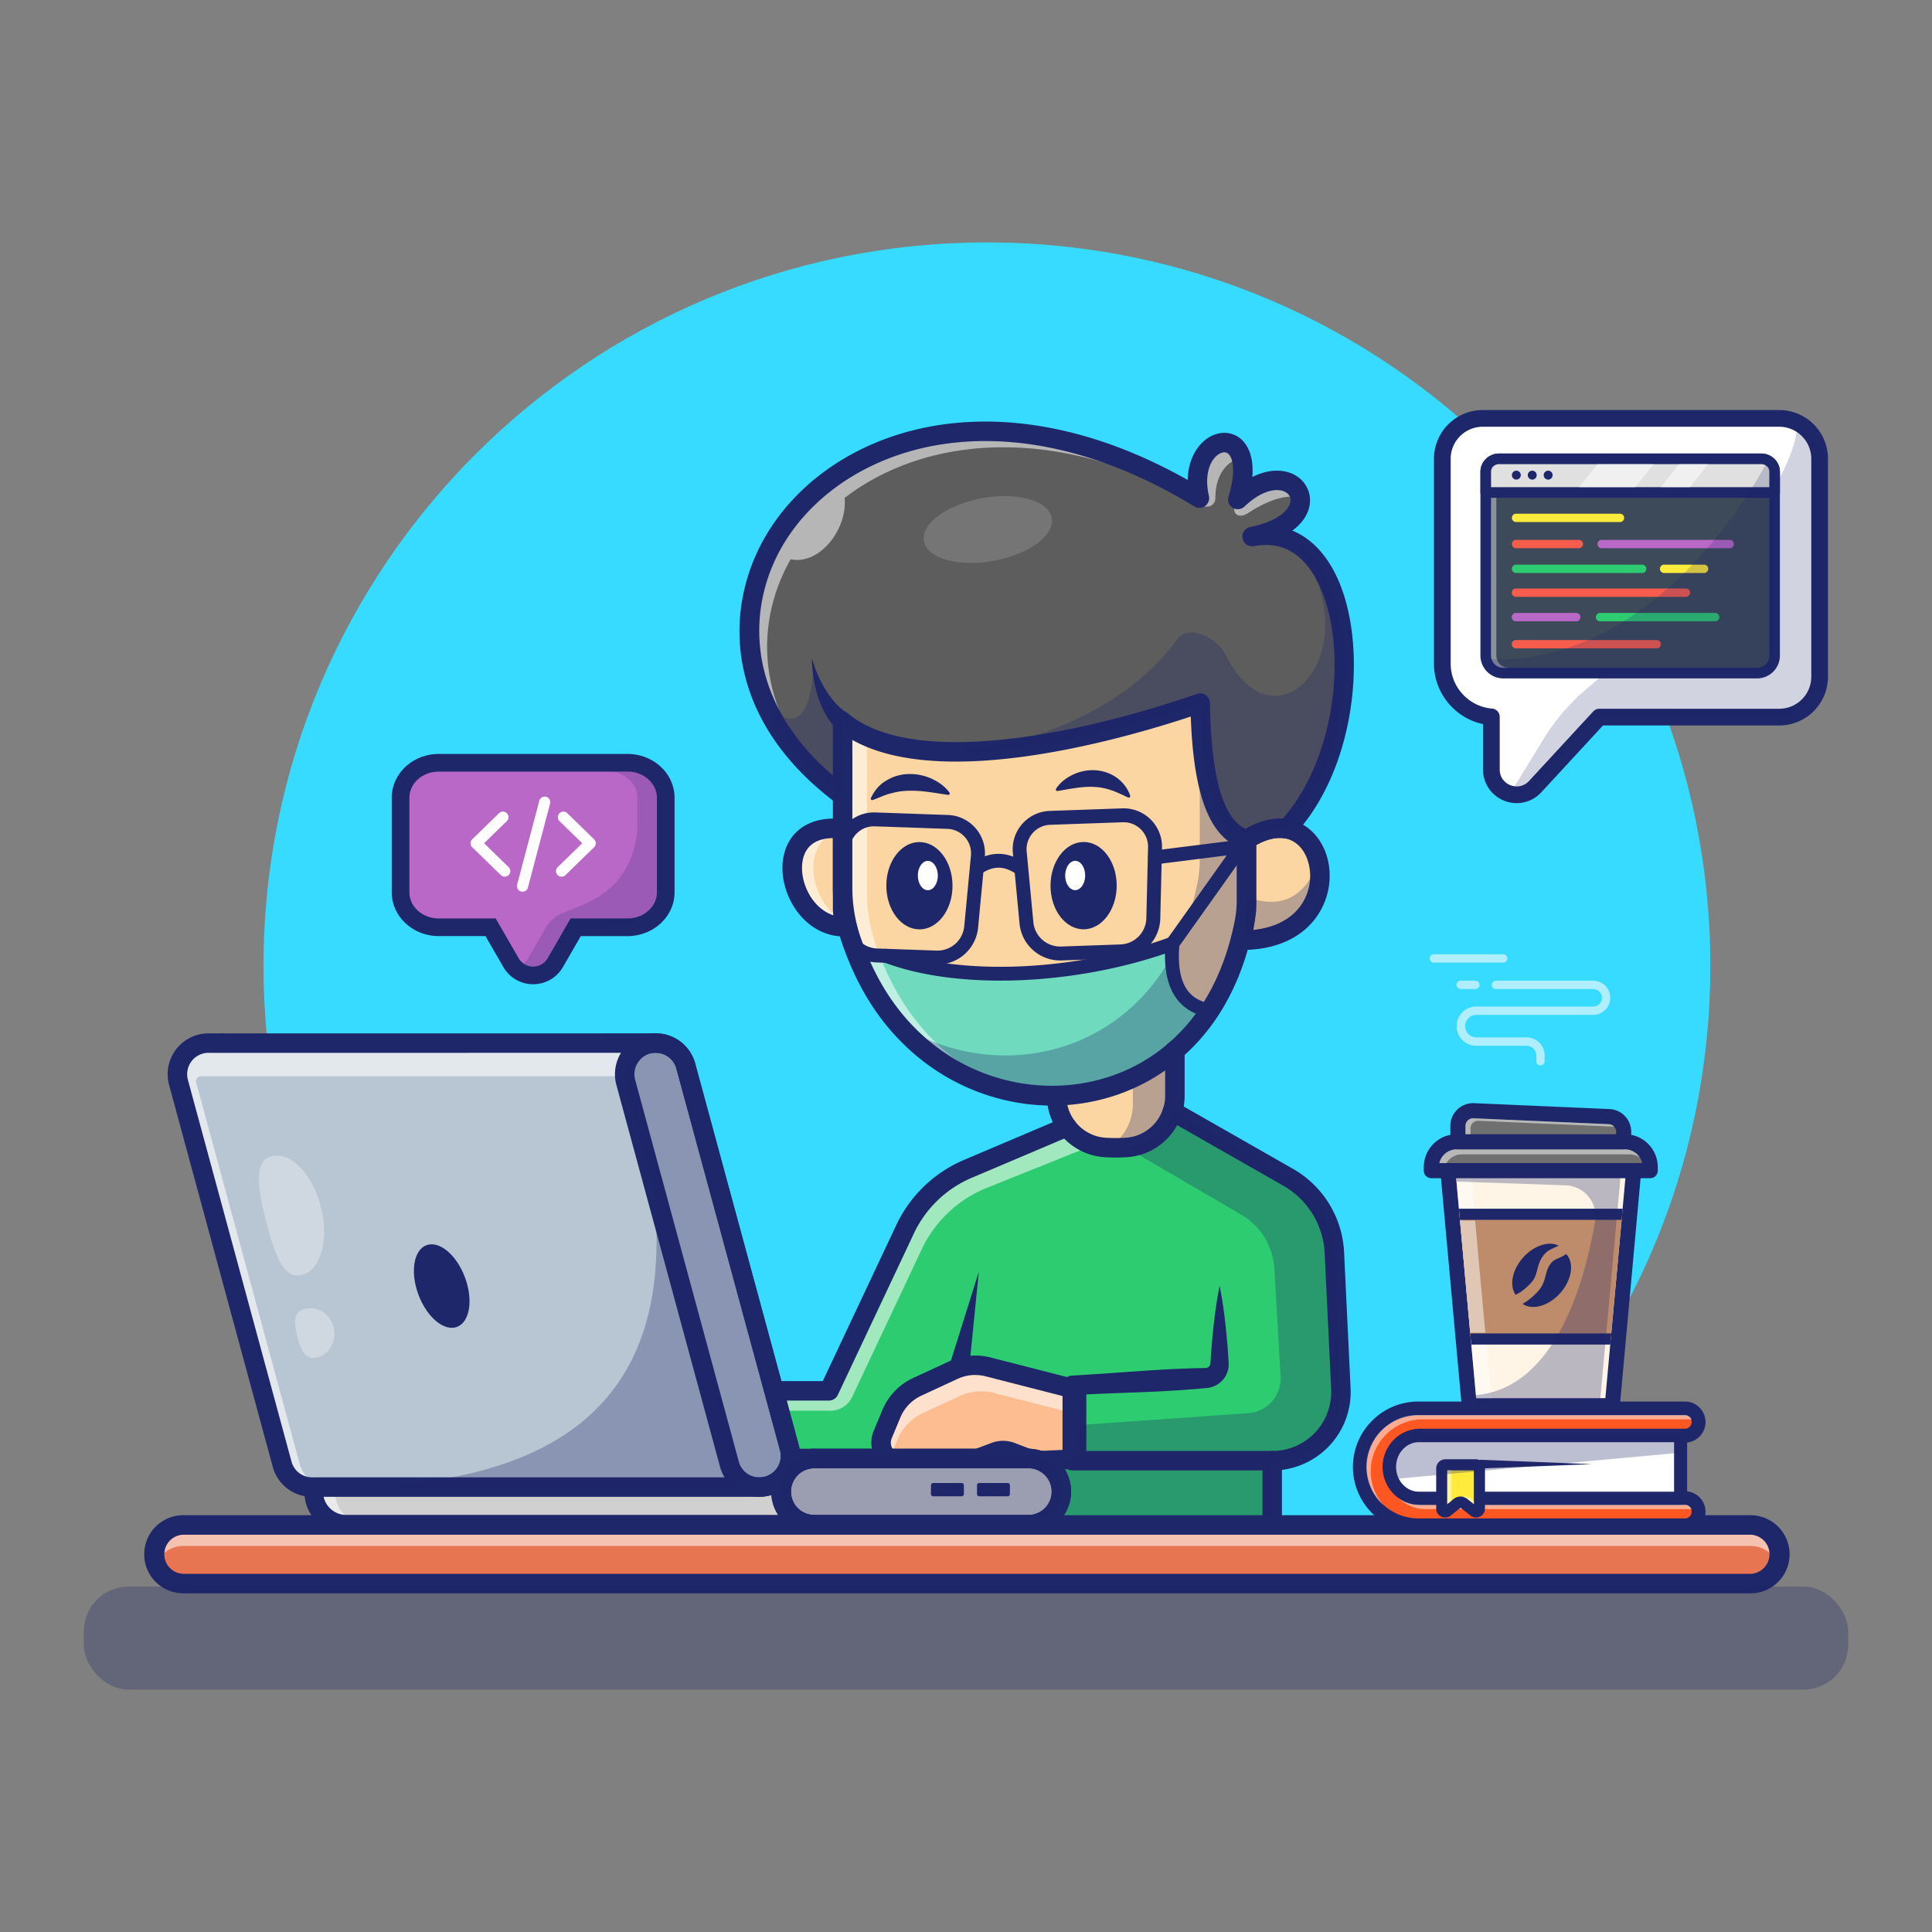 <svg xmlns="http://www.w3.org/2000/svg" data-name="Layer 1" viewBox="0 0 4000 4000"><rect x="0" y="0" width="4000" height="4000" fill="#808080" stroke="none"/><defs><clipPath id="a"><path fill="none" d="M3103.85 960.91c-9.27 0-16.81 6.85-16.81 15.28v32.54h576.13v-32.54c0-8.43-7.54-15.28-16.81-15.28Z"/></clipPath><clipPath id="b"><path fill="none" d="m3323.77 2894.74 43.45-476.95h-354.39l43.45 476.95h267.49z"/></clipPath></defs><path fill="#37dbff" d="M3541.07 1999.65c0 534-279.49 1002.77-700.19 1267.95H1245.82c-420.71-265.18-700.2-733.92-700.2-1267.95 0-827.17 670.56-1497.73 1497.73-1497.73s1497.72 670.56 1497.72 1497.73Z"/><path fill="#2ecc71" d="M2776.21 2875.17c3.85 81.17-60.94 149-142.2 149V3176l-304.39-7.69-155.41-4-623.16-15.8 47.82-268.94h117.46L1872 2549.12a254.07 254.07 0 0 1 132.33-129.33l204.74-86.86a107.21 107.21 0 0 0 44.39 34.61 94.33 94.33 0 0 0 9.53 3.52 111 111 0 0 0 15.05 3.51h.09c3.42.58 6.85.92 10.36 1.17 2.34.16 4.6.25 6.94.25a27.84 27.84 0 0 0 3.76.17c7.28.25 14.63.25 21.91 0 3.51-.09 6.93-.17 10.45-.42s7-.59 10.45-1.17a110.9 110.9 0 0 0 15-3.51 93.44 93.44 0 0 0 9.53-3.52 106.88 106.88 0 0 0 60.95-66.79l239.09 136.43a191 191 0 0 1 96.18 156.82Z"/><path fill="#fff" d="m2263 2371.06-224.13 90a254.08 254.08 0 0 0-132.34 129.33l-142.21 301.83a49.75 49.75 0 0 1-45 28.56h-127.8l7.35-41.3h117.46L1872 2549.12a254.07 254.07 0 0 1 132.33-129.33l204.74-86.86a107.21 107.21 0 0 0 44.39 34.61 94.33 94.33 0 0 0 9.54 3.52Z" opacity=".55"/><path fill="#fbd6a2" d="M2432.45 2175.26v93.55a103.8 103.8 0 0 1-4.93 31.94 106.88 106.88 0 0 1-60.95 66.79 93.44 93.44 0 0 1-9.53 3.52 110.9 110.9 0 0 1-15 3.51c-3.43.58-6.94.92-10.45 1.17s-6.94.33-10.45.42c-7.28.25-14.63.25-21.91 0-1.25 0-2.51-.09-3.76-.17-2.34 0-4.6-.09-6.94-.25-3.51-.25-6.94-.59-10.36-1.17-.09-.09-.09 0-.09 0a111 111 0 0 1-15.05-3.51q-4.75-1.51-9.53-3.52a107.21 107.21 0 0 1-44.39-34.61 106.08 106.08 0 0 1-21.4-64q78.87 10.65 157.75-31.27c2.43-1.25 4.77-2.59 7.19-4 2.26-1.26 4.43-2.51 6.69-3.85 3.18-1.84 6.27-3.68 9.36-5.68l7.28-4.77a472.89 472.89 0 0 0 56.47-44.1Z"/><path fill="#1e276a" d="M2432.45 2175.26v93.55a103.8 103.8 0 0 1-4.93 31.94 106.88 106.88 0 0 1-60.95 66.79 93.44 93.44 0 0 1-9.53 3.52 110.9 110.9 0 0 1-15 3.51c-3.43.58-6.94.92-10.45 1.17s-6.94.33-10.45.42c-7.28.25-14.63.25-21.91 0-1.25 0-2.51-.09-3.76-.17a106.55 106.55 0 0 0 50-90.37v-48c2.43-1.25 4.77-2.59 7.19-4 2.26-1.17 4.43-2.51 6.69-3.85 3.18-1.84 6.27-3.68 9.36-5.68q3.65-2.27 7.28-4.77a472.89 472.89 0 0 0 56.46-44.06Z" opacity=".3"/><path fill="#fbd6a2" d="M1748.88 1918.61c-119.09 2.45-166.86-221.12-4.33-202.56v167.51c1.03 11.97 2.45 23.65 4.33 35.05Z"/><path fill="#fff" d="M1748.88 1918.61c-119.09 2.45-166.86-221.12-4.33-202.56v1.5c-91.39 20-70.29 151.22 2.82 190.13.38 3.68.94 7.32 1.51 10.93Z" opacity=".55"/><path fill="#1e276a" d="M1747 1938.8c-43.89 0-84.09-25.83-107.9-69.47-24.8-45.49-25.56-97.57-1.91-132.69 12.41-18.43 43.16-48.23 109.65-40.63a20.16 20.16 0 0 1 17.88 20v166.63c1 11.46 2.38 22.43 4.06 32.64a20.15 20.15 0 0 1-19.48 23.45c-.78.06-1.54.07-2.3.07Zm-22.61-203.65c-20 .31-41.41 5.7-53.74 24-14.87 22.07-13.28 59.42 3.86 90.84 12.36 22.66 30.5 38.43 50.89 45q-.51-4.82-.93-9.73a16.88 16.88 0 0 1-.08-1.74Z"/><path fill="#fbd6a2" d="M2569.69 1946.69a537.24 537.24 0 0 0 11-63.13v-145.28c31.94-20.63 60.11-26.47 83.2-22.23 101.67 18.46 106.67 230.64-94.2 230.64Z"/><path fill="#1e276a" d="M2569.69 1949.57H2566l.85-3.55a535.63 535.63 0 0 0 11-62.79v-146.52l1.32-.85c30.21-19.52 59.7-27.34 85.28-22.65 45.28 8.23 75.67 56.2 70.68 111.58-5.2 57.56-51.63 124.78-165.44 124.78Zm13.9-209.71v143.7a542.26 542.26 0 0 1-10.26 60.22c107.27-1.4 151.13-65 156.05-119.5 4.71-52.4-23.65-97.71-66-105.4-23.74-4.36-51.3 2.89-79.79 20.98Z"/><path fill="#1e276a" d="M2569.69 1966.85a20.17 20.17 0 0 1-19.61-24.86 517.46 517.46 0 0 0 10.47-59.6v-144.11a20.18 20.18 0 0 1 9.22-16.94c34-21.95 67.77-30.65 97.78-25.13 54.11 9.83 90.57 65.78 84.78 130.13-5.84 64.82-57.18 140.51-182.64 140.51Zm31.19-217.2v133.91a19.93 19.93 0 0 1-.14 2.32c-1.55 13.42-3.52 26.59-5.9 39.37 79.89-8.37 113.21-56.88 117.32-102.53 3.32-36.92-13.72-79.9-51.86-86.83-17.3-3.18-37.69 1.57-59.42 13.76Z"/><path fill="#fbd6a2" d="M2580.68 1659.41v204.73a237.83 237.83 0 0 1-4.69 47.41c-14.21 70.72-38.12 130.66-71 180.65a393 393 0 0 1-74.41 84.61c-151.73 129.33-375.86 119.46-526.34-11.45-62.2-54.18-109.6-125.57-141.62-218.37-1-2.84-1.92-5.68-2.76-8.61l-.08-.08a339.41 339.41 0 0 1-15.3-101.08v-462.3l810.83 11.28Z"/><path fill="#70dabf" d="M2505 2092.2a393 393 0 0 1-74.41 84.61c-151.73 129.33-375.86 119.46-526.34-11.45-62.2-54.18-109.6-125.57-141.62-218.37-1-2.84-1.92-5.68-2.76-8.61 126.82 97.14 423.52 104.5 667.63 15.3q-10.89 123.02 77.5 138.52Z"/><path fill="#fff" d="M1954.68 2174.13a420 420 0 0 0 179 92.21 420.71 420.71 0 0 1-229.4-101c-62.2-54.18-109.6-125.57-141.62-218.37a337.81 337.81 0 0 1-18.14-109.77v-462.3l810.83 11.28.76 8.19-761.18-10.61v462.31a338.14 338.14 0 0 0 18.14 109.76c32.01 92.82 79.33 164.17 141.61 218.3Z" opacity=".55"/><path fill="#1e276a" d="M2580.68 1659.41v204.73a237.83 237.83 0 0 1-4.69 47.41c-23.4 116.45-73 203.56-145.38 265.26-151.73 129.33-375.86 119.46-526.34-11.45a442.63 442.63 0 0 1-45-45.23c146.8 93 339.42 88.28 474.6-27 72.4-61.69 122-148.8 145.38-265.26a237.14 237.14 0 0 0 4.68-47.4v-204.66l-17.7-190.81 89.11 1.25Z" opacity=".3"/><path fill="#1e276a" d="M2178.41 2289q-6 0-12-.18c-100.62-2.86-198.41-41.32-275.35-108.29-66.52-57.9-114.74-132.13-147.43-226.94a356.11 356.11 0 0 1-19.24-116.35v-268.82a20.17 20.17 0 1 1 40.33 0v268.83a316 316 0 0 0 17 103.2c30.32 88 74.74 156.54 135.78 209.67 144.81 126 359.78 130.9 500 11.31 70.19-59.84 116.84-145.25 138.67-253.86a221.69 221.69 0 0 0 4.31-43.45v-204.69a20.17 20.17 0 1 1 40.33 0v204.69a261.75 261.75 0 0 1-5.1 51.4c-23.65 117.68-74.8 210.75-152.05 276.61-73.48 62.71-167.29 96.87-265.25 96.87Z"/><path fill="#1e276a" d="M2732.76 1775.21q-41.21 122.49-152.05 81.66l-3.92 84.79 86.36-21.2s82.68-59.67 69.61-145.25Z" opacity=".3"/><g opacity=".55"><path fill="#fff" d="M1684 1375c97.2 121.13 253.76 161.68 459.44 149 0 0-173.12 70.4-298.35 17.73S1694.55 1426.77 1684 1375Z"/><path fill="#1e276a" d="M1953 1564c-37 0-74.87-5.23-109.06-19.61-123.66-52-151.69-114.54-162.79-168.83l-2.39-11.68 7.46 9.3c90.59 112.9 240.09 161.29 457 147.95l17.55-1.09-16.29 6.63c-1.27.48-93.36 37.33-191.48 37.33Zm-263.59-178c13 51.93 44.32 105.72 156.75 153 99.1 41.69 230.26 4.89 277.89-11.15-202.52 9.15-344.99-37.3-434.64-141.85Z"/></g><path fill="#5d5d5d" d="M2663.94 1716c-23.16-4.18-51.33 1.68-83.26 22.24-69.23-20.23-93.55-129.66-95.81-282.57-282.74 97.73-604.6 149.56-740.36 38.29v153.33c-493.83-367.43 32.35-1046.51 738.77-616-32-138.28 132.34-168.62 79.42 2.76 0 0 .84-.75 2.43-2.26 1.08-1 2.09-1.92 3.17-2.93.92-.75 2-1.75 3.18-2.75 61.7-52.34 114.7-31.52 120.05 3.51 4.51 28.17-21.82 65.54-99.07 81.34 221.38-42.36 256.74 407.5 71.48 605.04Z"/><path fill="#1e276a" d="M1681 1362.72a255.12 255.12 0 0 0 29.56 67.24c12.75 20.15 28.87 38 46.78 48.39l-25.49 31.26a151.29 151.29 0 0 1-24.61-34.41 208.5 208.5 0 0 1-15.06-36.94 265.45 265.45 0 0 1-11.18-75.54Z"/><path fill="#fff" d="M2490.71 1046.7C2182.38 871 1911.26 906 1748.6 1030.82c6.69 63.53-51.16 139.86-111.69 127.07-80.75 142.45-67 325.2 86.11 472.59-456.54-370.68 64.37-1023.26 760.26-599.16-25-107.84 69.56-150.06 87.2-82-25.92 1.18-54.8 30.93-54.17 81.89.16 13.44-13.91 22.15-25.6 15.49Z" opacity=".55"/><path fill="#fff" d="M2691.53 1029.65c-32.1-6.44-69 7.27-108.93 33.52-20.9 12.54-37.45-2.67-19.9-29.09 0 0 .84-.75 2.43-2.26.83-.75 1.92-1.67 3.17-2.93.92-.75 2-1.75 3.18-2.75 61.7-52.34 114.7-31.52 120.05 3.51Z" opacity=".55"/><path fill="#1e276a" d="M2580.71 1758.45a20.33 20.33 0 0 1-5.66-.81c-68.83-20.14-103.91-107.49-109.65-274.13-147.73 48.88-515.26 152.75-700.69 48.46v115.3a20.16 20.16 0 0 1-32.2 16.18c-240-178.58-239.81-418.1-133.12-576.26 75-111.2 203.08-187.06 351.34-208.13 159.85-22.71 334.81 16.87 508.23 114.62.9-43.85 21.15-73.42 42-86.95 21.76-14.12 46.93-14.08 65.68.09 10.65 8 30.43 30.1 26.14 80.83 34.88-17.63 65.67-15.67 86.05-5.25 23.44 12 36.35 36.13 32.9 61.53-2.83 20.83-15.5 39.51-36.13 54.6 33.83 13.83 62.67 41.13 84.55 80.87 74.37 135.06 55 404.93-81.55 550.44a20.13 20.13 0 0 1-18.35 6c-19.71-3.61-43.42 3.07-68.6 19.34a20.2 20.2 0 0 1-10.94 3.27Zm-95.82-323a20.16 20.16 0 0 1 20.17 19.87c2.24 151.5 27 239.08 73.46 260.64 26.7-15.48 53.17-22.68 77.43-21.18 52.87-60.23 90.07-149.55 102.58-247 12.25-95.34-.35-188.43-33.7-249-30.63-55.62-73.86-78.53-128.55-68a20.17 20.17 0 0 1-7.84-39.57c57.83-11.86 81-35.82 83.33-52.74 1.16-8.56-2.95-15.92-11.29-20.18-15.59-8-46.91-4.79-83.88 30.4a20.17 20.17 0 0 1-33.17-20.56c17.46-56.51 7.52-82.63-1.1-89.15-7.1-5.37-15.93-.7-19.41 1.56-17.29 11.22-30.18 42.23-20 86.21a20.17 20.17 0 0 1-30.14 21.77C2296.15 940.88 2117.59 896.1 1956.4 919c-137 19.46-254.92 89-323.57 190.75-91 134.91-94.8 336.45 91.55 495.68V1494a20.17 20.17 0 0 1 32.95-15.6c131.31 107.63 458.53 49 721-41.8a20 20 0 0 1 6.56-1.13Z"/><path fill="#1e276a" d="M2663.91 1716.05c-23.09-4.24-51.26 1.6-83.2 22.23-69.25-20.26-93.55-129.73-95.81-282.65-282.75 97.8-604.59 149.62-740.35 38.35v153.29c-74-55-123.24-117.3-151.5-181.93v-.1c54.26 46.17 83.16 22.73 91.45-82.51 67.93 279.11 578.23 185.21 751.68-57.91 24.14-33.84 82.82-6 101.4 31.23 106.46 213.07 309.27-17.85 143.28-232.53.1 0 .19.1.38.1 1.41 1 5.94 3.86 13 8.38 125.12 91.3 121.45 422.28-30.33 584.05Z" opacity=".3"/><ellipse cx="2045.22" cy="1096.26" fill="#fff" opacity=".15" rx="134.54" ry="65.97" transform="rotate(-10.27 2045.383 1096.322)"/><path fill="#1e276a" d="M1962.56 1645.65c-14.92-2.13-28.68-4.5-41.9-6.18a265.06 265.06 0 0 0-38.15-2.36 142.79 142.79 0 0 0-36.38 5.13c-12.56 2.67-24.27 8.64-38.81 14l-.32.12a3 3 0 0 1-3.83-4.12c6.45-14.17 16.91-27.44 31.23-35.78a91.59 91.59 0 0 1 47.26-13.91 108.92 108.92 0 0 1 47.09 9.63c14.35 6.64 27.37 15.63 37 28.64a3.05 3.05 0 0 1-.64 4.28 3 3 0 0 1-2.24.57ZM2186.49 1632.92c8.62-13.08 20.89-22.32 34.73-29a95.08 95.08 0 0 1 46-9.22 90.59 90.59 0 0 1 23.94 4.66 86.61 86.61 0 0 1 21.46 11.2c12.84 9.56 22.57 22.26 27.27 36.8a3.12 3.12 0 0 1-2 3.93 3.06 3.06 0 0 1-2.29-.15h-.07c-13.36-6.33-24.95-11.9-36.35-15.64a128.48 128.48 0 0 0-33.79-6.27c-11.39-.65-23.22.23-35.69 1.87s-25.56 4.16-39.85 6.55h-.3a3.07 3.07 0 0 1-3.07-4.72ZM2505.09 2106.6a14.13 14.13 0 0 1-2.49-.22c-43.12-7.53-92.14-36.93-90.58-131.93-197.18 66.84-433.42 74.64-581.76 18.06a14.41 14.41 0 1 1 10.27-26.92c147.59 56.3 387 45.85 582.08-25.41a14.4 14.4 0 0 1 19.29 14.8c-8.73 98.47 33.29 117.37 65.65 123a14.41 14.41 0 0 1-2.46 28.6Z"/><path fill="#1e276a" d="M2427.54 1968.11a14.4 14.4 0 0 1-11.73-22.75L2569 1729.93a14.41 14.41 0 0 1 23.48 16.7l-153.16 215.43a14.39 14.39 0 0 1-11.78 6.05Z"/><ellipse cx="1903.64" cy="1833.7" fill="#1e276a" rx="68.51" ry="90.38" transform="rotate(-.15 1934.161 1862.737)"/><ellipse cx="1921.08" cy="1812.69" fill="#fff" rx="20.7" ry="30.35" transform="rotate(-.15 1953.285 1843.663)"/><ellipse cx="2243.59" cy="1833.7" fill="#1e276a" rx="90.38" ry="68.51" transform="rotate(-89.85 2243.503 1833.706)"/><ellipse cx="2226.14" cy="1812.69" fill="#fff" rx="30.35" ry="20.7" transform="rotate(-89.85 2226.047 1812.696)"/><path fill="#1e276a" d="M1941.05 1996.94h-3l-122.93-4.32a84.52 84.52 0 0 1-81.44-82.33l-3.56-146.89a79.43 79.43 0 0 1 82.22-81.33l150.26 5.27a79.46 79.46 0 0 1 76.32 86.9l-13.86 146.28a84.54 84.54 0 0 1-84.01 76.42Zm-2-28.85a55.69 55.69 0 0 0 57.32-50.34l13.86-146.27a50.66 50.66 0 0 0-48.65-55.4l-150.26-5.27a50.64 50.64 0 0 0-52.41 51.84l3.56 146.89a55.69 55.69 0 0 0 53.65 54.24ZM2194.83 1988.55a84.54 84.54 0 0 1-84-76.47L2097 1765.81a79.46 79.46 0 0 1 76.31-86.91l150.27-5.27a79.45 79.45 0 0 1 82.22 81.33l-3.56 146.89a84.52 84.52 0 0 1-81.44 82.33l-122.93 4.32c-1.05.03-2.05.05-3.04.05Zm2.48-14.45Zm129.07-271.71h-1.84l-150.27 5.28a50.65 50.65 0 0 0-48.64 55.39l13.85 146.27a55.78 55.78 0 0 0 57.33 50.35l122.93-4.32a55.68 55.68 0 0 0 53.65-54.24l3.56-146.89a50.64 50.64 0 0 0-50.57-51.87Z"/><path fill="#1e276a" d="M2111.25 1811.52a14.28 14.28 0 0 1-8.1-2.5c-24.41-16.67-47.16-16.67-71.56 0a14.41 14.41 0 0 1-16.25-23.79c34-23.24 70-23.24 104 0a14.4 14.4 0 0 1-8.14 26.29ZM2391.35 1789.62a14.41 14.41 0 0 1-1.78-28.7l179.11-22.54a14.41 14.41 0 0 1 3.6 28.59l-179.11 22.53a14 14 0 0 1-1.82.12ZM2427.52 2320.92a20.18 20.18 0 0 1-19.2-26.36 83.7 83.7 0 0 0 4-25.75v-93.54a20.17 20.17 0 1 1 40.33 0v93.54a124 124 0 0 1-5.91 38.13 20.18 20.18 0 0 1-19.22 13.98ZM2209.09 2353.1a20.12 20.12 0 0 1-16.13-8 125.7 125.7 0 0 1-25.46-76.16 20.17 20.17 0 0 1 40.34-.09 85.78 85.78 0 0 0 17.35 52 20.17 20.17 0 0 1-16.1 32.29Z"/><path fill="#fdbd91" d="m2229 2877-183.37-47a106.74 106.74 0 0 0-71.41 6.56l-75.08 34.8a106.8 106.8 0 0 0-53.67 55.87l-17.91 43.11a43.7 43.7 0 0 0 40.35 60.47h117.93a47.68 47.68 0 0 0 16.68-3l60.93-22.67a48.39 48.39 0 0 1 30.36 1.32l27.32 10.4a106.63 106.63 0 0 0 42.72 6.86l65.17-2.92"/><path fill="#fff" d="M2229 2889.15v38.71l-171.22-43.94a106.74 106.74 0 0 0-71.4 6.61l-75 34.76a107.05 107.05 0 0 0-53.73 55.87l-17.85 43.17a37.18 37.18 0 0 0-2.06 6.43 43.42 43.42 0 0 1-10.21-48.32l17.93-43.08a106.9 106.9 0 0 1 53.64-55.87l75.1-34.84a107.17 107.17 0 0 1 71.4-6.53Z" opacity=".55"/><path fill="#1e276a" d="M1985.84 3050.93h-117.93a63.87 63.87 0 0 1-59-88.38l17.91-43.11a126.57 126.57 0 0 1 63.81-66.42l75.07-34.81a127.32 127.32 0 0 1 84.91-7.79l183.39 47a20.18 20.18 0 0 1 15.16 19.54v143.75a20.17 20.17 0 0 1-19.26 20.15l-65.18 2.92a125.57 125.57 0 0 1-50.79-8.17l-27.32-10.39a28.37 28.37 0 0 0-17-1l-60.06 22.35a67.83 67.83 0 0 1-23.71 4.36Zm243.16-30.18Zm-209.86-174a86.85 86.85 0 0 0-36.46 8l-75.08 34.81a86.38 86.38 0 0 0-43.53 45.32l-17.91 43.1a23.55 23.55 0 0 0 21.73 32.57h117.93a27.64 27.64 0 0 0 9.65-1.74l60.92-22.67c.51-.19 1-.35 1.53-.5a69 69 0 0 1 43 1.88l27.38 10.48a86.07 86.07 0 0 0 34.65 5.57l45.91-2.06v-108.87l-168.24-43.15a86.22 86.22 0 0 0-21.46-2.7Z"/><path fill="#1e276a" d="M2634 3196.12h-.51l-1083-27.5a20.17 20.17 0 0 1-19.34-23.7L1579 2876a20.17 20.17 0 0 1 19.85-16.64h104.67l150.21-318.81a273 273 0 0 1 142.71-139.3l204.73-86.86a20.18 20.18 0 0 1 24 6.51 86.75 86.75 0 0 0 36 28.07 73.68 73.68 0 0 0 7.64 2.83 89.11 89.11 0 0 0 11.44 2.73 16.87 16.87 0 0 1 1.71.27c2.18.35 4.64.61 7.87.84 2.76.2 5.44 0 8.15.38h1.81c6.8.24 13.71.23 20.51 0 3.43-.08 6.53-.15 9.69-.38 3.61-.26 6.23-.54 8.51-.93a91.3 91.3 0 0 0 12.46-2.89 72.85 72.85 0 0 0 7.51-2.77 86.46 86.46 0 0 0 49.69-54.26 20.17 20.17 0 0 1 29.25-11.54l239.1 136.44a210.3 210.3 0 0 1 106.29 173.39l13.46 281.14a162.58 162.58 0 0 1-142.18 169V3176a20.16 20.16 0 0 1-20.17 20.16Zm-1059-67.23 1038.82 26.38v-131.05a20.17 20.17 0 0 1 20.17-20.16 122.17 122.17 0 0 0 122.06-127.93L2742.61 2595a170.15 170.15 0 0 0-86-140.29l-219.41-125.2a126.67 126.67 0 0 1-62.87 56.67 114.74 114.74 0 0 1-11.37 4.18 132 132 0 0 1-17.75 4.14c-3.45.58-7.28 1-12.23 1.37-3.8.28-7.53.37-11.35.47-7.46.25-15.17.26-22.78 0-1.24 0-2.78 0-4.54-.17-2.43 0-4.82-.12-7.27-.3-4.51-.32-8.13-.72-11.57-1.28l-.64-.09a132.31 132.31 0 0 1-17.81-4.16 112.28 112.28 0 0 1-11.57-4.27 127.1 127.1 0 0 1-42.1-28.78l-191.14 81.09a233 233 0 0 0-121.83 119.06l-155.8 330.69a20.18 20.18 0 0 1-18.25 11.57h-100.56Z"/><path fill="#1e276a" d="M2525.08 2662.49c8.28 40.26 12.47 80.53 16.06 120.79.79 10.07 1.57 20.13 2.15 30.2l.45 7.55.11 1.89v2.89a44.08 44.08 0 0 1-.49 6.16 49.47 49.47 0 0 1-9.73 22.71 49.85 49.85 0 0 1-32.07 18.71l-3.16.38-2.11.2-3.76.33c-10 .89-20.06 1.81-30.11 2.47-40.15 3.16-80.37 5-120.61 6.44s-80.49 3-120.69 5.18l19.09-20.16v156l-20.21-20.17h414a20.17 20.17 0 1 1 0 40.33h-414a20.17 20.17 0 0 1-20.16-20.17v-156a20.26 20.26 0 0 1 19.09-20.17c40.2-2.24 80.36-5.16 120.53-8s80.34-5.54 120.6-6.79c10-.44 20.12-.62 30.19-.83l6-.13a8.18 8.18 0 0 0 2.31-.35 10.52 10.52 0 0 0 4.26-2.42 10.24 10.24 0 0 0 2.8-4.38 11.11 11.11 0 0 0 .36-1.35 4.88 4.88 0 0 0 .16-.87l.12-1.89.46-7.55c.58-10.06 1.38-20.13 2.17-30.19 3.65-40.3 7.88-80.55 16.19-120.81ZM2026.59 2632.64l-19.75 197.27a20.27 20.27 0 0 1-40.34-4 21.44 21.44 0 0 1 .83-4Z"/><path fill="#1e276a" d="M2776.21 2875.17c3.85 81.17-60.94 149-142.2 149v129.84l-304.39 14.21-165.94 7.78 10.53-11.71 24.24-26.91-24.32-106.6 54.92-10 2.09-70.14 353.08-24.76a72.3 72.3 0 0 0 67.12-76.33l-13-223.2a138.48 138.48 0 0 0-68.48-111.56l-238.3-139c3.51-.25 7-.59 10.45-1.17a110.9 110.9 0 0 0 15-3.51 93.44 93.44 0 0 0 9.53-3.52 106.88 106.88 0 0 0 60.95-66.79l239.09 136.43a191 191 0 0 1 96.17 156.77Z" opacity=".3"/><path fill="#d0d0d0" d="M2198.25 3088.24a68.54 68.54 0 0 1-68.56 68.56h-444.47a68.59 68.59 0 0 1 0-137.17h444.47a68.58 68.58 0 0 1 68.56 68.61Z"/><path fill="#1e276a" d="M2129.69 3177h-444.47a88.76 88.76 0 0 1 0-177.51h444.47a88.76 88.76 0 0 1 0 177.51Zm-444.47-137.2a48.42 48.42 0 0 0 0 96.83h444.47a48.42 48.42 0 0 0 0-96.83Z"/><path fill="#d0d0d0" d="M1685.22 3156.8H717.9a68.59 68.59 0 1 1 0-137.17h967.32a68.59 68.59 0 0 0 0 137.17Z"/><path fill="#fff" d="M763.11 3156.8h-39.45a68.59 68.59 0 1 1 0-137.17h39.45a68.59 68.59 0 1 0 0 137.17Z" opacity=".55"/><path fill="#1e276a" d="M2129.69 3177h-444.47a88.76 88.76 0 0 1 0-177.51h444.47a88.76 88.76 0 0 1 0 177.51Zm-444.47-137.2a48.42 48.42 0 0 0 0 96.83h444.47a48.42 48.42 0 0 0 0-96.83Z"/><path fill="#1e276a" d="M1685.22 3177H717.9a88.76 88.76 0 0 1 0-177.51h967.32a20.17 20.17 0 1 1 0 40.34 48.42 48.42 0 0 0 0 96.83 20.17 20.17 0 1 1 0 40.34ZM717.9 3039.8a48.42 48.42 0 1 0 0 96.83h893a88.77 88.77 0 0 1-.05-96.83Z"/><path fill="#b8c5d3" d="M1589.15 3076.61a63.22 63.22 0 0 1-15.78 2.19H648.48c-1.84.09-3.68 0-5.48 0a64.38 64.38 0 0 1-58.92-47.47l-214.54-790.48a64.5 64.5 0 0 1 62.16-81.28 17.82 17.82 0 0 1 2.63.13l921.25-.08h2.1a64.45 64.45 0 0 1 62.17 47.57l214.54 790.43a64.38 64.38 0 0 1-45.24 78.99Z"/><g opacity=".55"><path fill="#fff" d="M462.74 2159.7h-6.58c1.36-.08 2.72-.13 4-.13a16.7 16.7 0 0 1 2.58.13Z"/><path fill="#1e276a" d="M462.74 2179.87h-6.58l-1.29-40.29c1.8-.11 3.59-.17 5.33-.17a36 36 0 0 1 5.54.35Z"/></g><path fill="#fff" d="m1328.67 2159.63-19 35h-3.49l-12.88 33.6H415.93a10.06 10.06 0 0 0-9.86 12.44v.13l214.55 790.5a64.42 64.42 0 0 0 59.47 47.51h-23.56a64.43 64.43 0 0 1-64.42-47.51l-214.29-789.65-.22-.8a64.46 64.46 0 0 1 45.25-79 65.44 65.44 0 0 1 16.91-2.26 21.44 21.44 0 0 1 2.63.11h28.4Z" opacity=".6"/><path fill="#1e276a" d="M1572.13 3099a84.06 84.06 0 0 1-81.46-62.47l-214.55-790.42a84.73 84.73 0 0 1 59.46-103.75c8.71-2.36 17.57-3.63 26.3-2.83a84.1 84.1 0 0 1 77.42 62.3l214.55 790.45a84.52 84.52 0 0 1-59.42 103.75h-.11a86.7 86.7 0 0 1-19.07 2.89c-1.04.08-2.09.08-3.12.08Zm17-22.43Zm-231.41-896.87a44.36 44.36 0 0 0-42.69 55.85L1529.6 3026a43.93 43.93 0 0 0 44.19 32.65 46.56 46.56 0 0 0 10.14-1.55 44.2 44.2 0 0 0 31-54.22l-214.56-790.47a43.9 43.9 0 0 0-40.78-32.59c-.46 0-.92-.06-1.37-.1Zm-.06-.06Z"/><path fill="#1e276a" d="M1589.15 3084.69a66.21 66.21 0 0 1-14.63 2.22 64.33 64.33 0 0 1-64.38-47.52L1295.58 2249a64.55 64.55 0 0 1 62.16-81.3 19.3 19.3 0 0 1 2.63.12 64.34 64.34 0 0 1 59.46 47.47l214.56 790.44a64.37 64.37 0 0 1-45.24 78.96Z" opacity=".3"/><path fill="#1e276a" d="M646.05 3099a84.09 84.09 0 0 1-81.46-62.46l-214.54-790.41a84.66 84.66 0 0 1 81.63-106.72c.93 0 2.21 0 3.73.13l919.66-.09h2.61a84.71 84.71 0 0 1 81.63 62.46l214.54 790.42a84.65 84.65 0 0 1-59.41 103.78h-.13a84.46 84.46 0 0 1-20.78 2.86H648.8c-.92.03-1.8.03-2.75.03Zm943.1-22.4ZM432 2179.74a44.35 44.35 0 0 0-43 55.83L603.52 3026a43.93 43.93 0 0 0 44.21 32.65h925.63a43.72 43.72 0 0 0 10.57-1.51 44.29 44.29 0 0 0 31-54.27l-214.55-790.44a44.3 44.3 0 0 0-42.7-32.68h-2.1l-921.27.09a19.36 19.36 0 0 1-2.31-.1Zm-.73-.1h.09Z"/><ellipse cx="914.39" cy="2662.75" fill="#1e276a" rx="51.38" ry="90.28" transform="rotate(-20.5 914.166 2662.372)"/><path fill="#1e276a" d="M1350.22 2442.13c61 452-187.62 627.6-622.75 636.67h801.14l-14.25-27Z" opacity=".3"/><path fill="#1e276a" d="M2027.41 3070.43h58.9a4.61 4.61 0 0 1 4.61 4.61v18.29a4.62 4.62 0 0 1-4.62 4.62h-58.9a4.61 4.61 0 0 1-4.61-4.61V3075a4.61 4.61 0 0 1 4.62-4.57Z" transform="rotate(180 2056.855 3084.185)"/><path fill="#1e276a" d="M1932 3070.43h58.9a4.61 4.61 0 0 1 4.61 4.61v18.29a4.62 4.62 0 0 1-4.62 4.62H1932a4.62 4.62 0 0 1-4.62-4.62V3075a4.61 4.61 0 0 1 4.62-4.57Z" transform="rotate(180 1961.485 3084.185)"/><path fill="#1e276a" d="M2198.25 3080.18a68.54 68.54 0 0 1-68.56 68.57h-444.47a68.59 68.59 0 0 1 0-137.17h444.47a68.58 68.58 0 0 1 68.56 68.6Z" opacity=".3"/><path fill="#fff" d="M550.68 2527.7c-17.25-68-26.74-124.23 12.11-134.08s84.32 37.26 101.57 105.24-.26 131.08-39.11 140.93-57.32-44.11-74.57-112.09Z" opacity=".32"/><path fill="#fff" d="M615.59 2767.31c-7.05-27.77-9.79-51 15.91-57.55s52.23 10.71 59.28 38.47-8.08 55.56-33.77 62.08-34.38-15.23-41.42-43Z" opacity=".32"/><rect width="3366.23" height="121.37" x="318.75" y="3157.28" fill="#e87552" rx="52.66"/><path fill="#fff" d="M3685 3217.93a60.1 60.1 0 0 1-4 21.71 60.76 60.76 0 0 0-56.71-38.94H379.44a60.73 60.73 0 0 0-56.7 38.94 59.89 59.89 0 0 1-4-21.71 60.67 60.67 0 0 1 60.71-60.65h3244.83a60.7 60.7 0 0 1 60.72 60.65Z" opacity=".55"/><path fill="#1e276a" d="M3624.3 3298.81H379.43a80.85 80.85 0 1 1 0-161.7H3624.3a80.85 80.85 0 1 1 0 161.7ZM379.43 3177.45a40.52 40.52 0 0 0 0 81H3624.3a40.52 40.52 0 0 0 0-81Z"/><path fill="#ff5722" d="M2876.93 3037.13a64.75 64.75 0 0 1 64.75-64.75h546.9a28.12 28.12 0 0 0 28.12-28.12 28.12 28.12 0 0 0-28.12-28.13h-552.06a121 121 0 0 0-121 121 121 121 0 0 0 121 121h552.06a28.12 28.12 0 0 0 28.12-28.13 28.12 28.12 0 0 0-28.12-28.12h-546.9a64.75 64.75 0 0 1-64.75-64.75Z"/><path fill="#1e276a" d="M3488.58 3172.53h-552.06c-74.67 0-135.41-60.74-135.41-135.4s60.74-135.4 135.41-135.4h552.06a42.53 42.53 0 1 1 0 85.06h-546.9a50.34 50.34 0 0 0 0 100.68h546.9a42.53 42.53 0 0 1 0 85.06Zm-552.06-242a106.59 106.59 0 1 0 0 213.18h552.06a13.72 13.72 0 1 0 0-27.44h-546.9a79.15 79.15 0 1 1 0-158.3h546.9a13.72 13.72 0 1 0 0-27.44Z"/><path fill="#fff" d="M3488.58 3115.37h-546.9a77.86 77.86 0 0 1-50.59-18.66 78.08 78.08 0 0 0 59.59 27.66h546.9a14.49 14.49 0 0 1 4.76.86 14.59 14.59 0 0 0-13.76-9.86Z" opacity=".5"/><path fill="#fff" d="M2838 3046.13a107.63 107.63 0 0 1 107.51-107.51h552.06a14.45 14.45 0 0 1 4.76.87 14.59 14.59 0 0 0-13.76-9.86h-552.05a107.43 107.43 0 0 0-71.34 187.83 107.06 107.06 0 0 1-27.18-71.33Z" opacity=".5"/><path fill="#fff" d="M2937.62 2972.38c-33.52 0-60.69 29-60.69 64.75 0 35.76 27.17 64.75 60.69 64.75h541.91v-129.5Z"/><path fill="#1e276a" d="M3479.53 3115.37h-541.91c-40.9 0-74.18-35.1-74.18-78.24s33.28-78.24 74.18-78.24h541.91a13.49 13.49 0 0 1 13.5 13.49v129.5a13.49 13.49 0 0 1-13.5 13.49Zm-541.91-129.49c-26 0-47.19 23-47.19 51.25s21.17 51.25 47.19 51.25H3466v-102.5Z"/><path fill="#ffeb3b" d="m3051.56 3128.85-20.45-16.36a11.49 11.49 0 0 0-14.36 0l-20.45 16.36a7 7 0 0 1-11.33-5.44v-83.14a7.55 7.55 0 0 1 7.54-7.54h62.83a7.55 7.55 0 0 1 7.54 7.54v83.14a7 7 0 0 1-11.32 5.44Z"/><path fill="#1e276a" d="M2992 3141.92a18.69 18.69 0 0 1-8-1.84 18.37 18.37 0 0 1-10.48-16.67v-83.14a19.08 19.08 0 0 1 19.06-19.06h62.83a19.09 19.09 0 0 1 19.07 19.06v83.14a18.5 18.5 0 0 1-30 14.44l-20.44-16.36-20.42 16.36a18.38 18.38 0 0 1-11.62 4.07Zm66.79-22.07Zm-34.83-21.44a23 23 0 0 1 14.38 5.08l13.05 10.44v-69.67h-54.89v69.67l13.05-10.44a22.93 22.93 0 0 1 14.38-5.08Z"/><path fill="#fff" d="M3005.22 3043.98h-9v70.53l9-7.2v-63.33z" opacity=".5"/><path fill="#fff" d="M3047.13 3103.71a22.11 22.11 0 0 0-18.71-4.52 22.79 22.79 0 0 1 9.71 4.52l13.51 10.8v-7.19Z" opacity=".5"/><path fill="#1e276a" d="m3066.79 3022.34 229.42 9-229.42 9a9 9 0 0 1-.71-18Z"/><path fill="#1e276a" d="m3482.89 3007.25-604.56 55.53 16.01-66.93 26.25-24.59H3482.89v35.99z" opacity=".3"/><path fill="#fff" d="M3069.85 866.23h613.84a83.67 83.67 0 0 1 83.67 83.66V1401a83.67 83.67 0 0 1-83.67 83.67h-372.42l-132.84 143.92c-32.28 35-90.69 12.13-90.69-35.46v-108.89a110.49 110.49 0 0 1-101.55-110.09V949.89a83.66 83.66 0 0 1 83.66-83.66Z"/><path fill="#1e276a" d="M3140.19 1662.78a70 70 0 0 1-25.51-4.84 69.16 69.16 0 0 1-44.23-64.79v-94c-58.07-12.25-101.55-64.35-101.55-125V949.89a101.07 101.07 0 0 1 100.95-100.95h613.84a101.07 101.07 0 0 1 101 100.95V1401a101.07 101.07 0 0 1-101 101h-364.85l-127.71 138.35a69.18 69.18 0 0 1-50.94 22.43Zm-70.34-779.27a66.46 66.46 0 0 0-66.38 66.38v424.26c0 48.2 37.63 89 85.66 92.86a17.28 17.28 0 0 1 15.89 17.23v108.91c0 17.61 11.5 28.38 22.25 32.59s26.51 4.1 38.46-8.86L3298.57 1473a17.28 17.28 0 0 1 12.7-5.57h372.42a66.46 66.46 0 0 0 66.39-66.37V949.89a66.47 66.47 0 0 0-66.39-66.38Z"/><path fill="#1e276a" d="M3721.07 882.69c-13.14 166.46-316.56 441.34-438.39 545.43a427.54 427.54 0 0 0-86.68 101.56l-71.11 115.9 42.86-11.18 133.78-149.5 409.22-7.5 65.2-57V932.07Z" opacity=".2"/><path fill="#3c4a59" d="M3100 949.94h550.22a23.93 23.93 0 0 1 23.93 23.93v388.26a31.48 31.48 0 0 1-31.48 31.48h-535.12a31.48 31.48 0 0 1-31.48-31.48V973.86a23.93 23.93 0 0 1 23.93-23.92Z"/><path fill="#1e276a" d="M3637.87 1404.58h-525.53a47.3 47.3 0 0 1-47.24-47.25V977.51a38.59 38.59 0 0 1 38.54-38.51h542.93a38.59 38.59 0 0 1 38.54 38.55v379.82a47.3 47.3 0 0 1-47.24 47.21Zm-534.23-443.67a16.62 16.62 0 0 0-16.6 16.6v379.82a25.33 25.33 0 0 0 25.3 25.3h525.53a25.33 25.33 0 0 0 25.3-25.3V977.51a16.62 16.62 0 0 0-16.6-16.6Z"/><path fill="#fff" d="M3098 1357.33V977.51a16.62 16.62 0 0 1 16.6-16.6h-11a16.62 16.62 0 0 0-16.6 16.6v379.82a25.33 25.33 0 0 0 25.31 25.3h11a25.33 25.33 0 0 1-25.31-25.3Z" opacity=".4"/><path fill="#e0e0e0" d="M3674.14 976.19c0-14.5-12.44-26.25-27.78-26.25h-542.5c-15.35 0-27.79 11.75-27.79 26.25v43.52h598.07Z"/><path fill="#1e276a" d="M3674.14 1030.68h-598.07a11 11 0 0 1-11-11v-43.49c0-20.53 17.39-37.23 38.76-37.23h542.5c21.37 0 38.75 16.7 38.75 37.23v43.52a11 11 0 0 1-10.94 10.97Zm-587.1-22h576.13v-32.49c0-8.42-7.55-15.28-16.81-15.28h-542.5c-9.27 0-16.82 6.86-16.82 15.28Z"/><path fill="#ffeb3b" d="M3354.29 1080.85h-215.76a8.65 8.65 0 0 1 0-17.29h215.76a8.65 8.65 0 0 1 0 17.29Z"/><path fill="#f75c4c" d="M3269.12 1135h-130.59a8.65 8.65 0 0 1 0-17.29h130.59a8.65 8.65 0 0 1 0 17.29Z"/><path fill="#ba68c8" d="M3581.4 1135h-265a8.65 8.65 0 1 1 0-17.29h265a8.65 8.65 0 0 1 0 17.29Z"/><path fill="#2ecc71" d="M3399.71 1186.34h-261.18a8.65 8.65 0 0 1 0-17.29h261.18a8.65 8.65 0 1 1 0 17.29Z"/><path fill="#ffeb3b" d="M3528.41 1186.34h-83.28a8.65 8.65 0 0 1 0-17.29h83.28a8.65 8.65 0 0 1 0 17.29Z"/><path fill="#f75c4c" d="M3490.56 1235.7h-352a8.64 8.64 0 0 1 0-17.28h352a8.64 8.64 0 0 1 0 17.28Z"/><path fill="#ba68c8" d="M3263.44 1286.33h-124.91a8.64 8.64 0 0 1 0-17.28h124.91a8.64 8.64 0 1 1 0 17.28Z"/><path fill="#2ecc71" d="M3551.12 1286.33h-238.47a8.64 8.64 0 1 1 0-17.28h238.47a8.64 8.64 0 1 1 0 17.28Z"/><path fill="#f75c4c" d="M3430 1342.45h-291.47a8.64 8.64 0 0 1 0-17.28H3430a8.64 8.64 0 1 1 0 17.28Z"/><circle cx="3139.41" cy="983.72" r="9.26" fill="#1e276a"/><circle cx="3172.35" cy="983.72" r="9.26" fill="#1e276a"/><circle cx="3205.29" cy="983.72" r="9.26" fill="#1e276a"/><g clip-path="url(#a)"><path fill="#fff" d="M3322.18 826.81h90.72v263.38h-90.72z" opacity=".5" transform="rotate(38.59 3367.837 958.717)"/><path fill="#fff" d="M3491.57 818.65h46.97v263.38h-46.97z" opacity=".5" transform="rotate(38.59 3515.38 950.558)"/></g><path fill="#1e276a" d="M3660.44 952.65s-212.65 427.94-580.82 412.19l18.74 30.45h548l28.1-25.77-.06-390.81Z" opacity=".2"/><path fill="#fef5e7" d="M3338.05 2910.37H3042l-46.29-508.21h388.63l-46.29 508.21z"/><path fill="#1e276a" d="M3338 2926h-296a15.62 15.62 0 0 1-15.56-14.21l-46.29-508.21a15.62 15.62 0 0 1 15.56-17h388.63a15.62 15.62 0 0 1 15.56 17l-46.29 508.21A15.62 15.62 0 0 1 3338 2926Zm-281.77-31.26h267.5l43.45-476.95h-354.35Z"/><path fill="#fff" d="m3012.83 2417.79 43.45 476.95h31.26l-43.45-476.95h-31.26z" opacity=".4"/><g clip-path="url(#b)"><path fill="#be8c6b" d="M2978.23 2513.97h448.08v258.29h-448.08z"/><path fill="#1e276a" d="M3426.31 2783.78h-448.08a11.53 11.53 0 0 1-11.53-11.52V2514a11.53 11.53 0 0 1 11.53-11.53h448.08a11.53 11.53 0 0 1 11.52 11.53v258.29a11.52 11.52 0 0 1-11.52 11.49Zm-436.56-23.05h425v-235.24h-425Z"/><path fill="#fff" d="M3043.93 2759.23h31.26l-21.15-232.24h-31.26l21.15 232.24z" opacity=".5"/><path fill="#1e276a" d="M3137.85 2680.63a1.85 1.85 0 0 1 .42-.17c1.2-.14 7.2-3.3 13.15-7.81a124 124 0 0 0 18-16.2 63.28 63.28 0 0 0 5-6.31c4.75-7 6.56-14.68 8.91-23.6s5.31-18.89 13.38-28.81l1.17-1.42c6.55-7.29 14.12-10.29 20.73-13.28 2.85-1.3 5.6-2.6 8.3-4.14a41.07 41.07 0 0 0-20.53-3.8c-17.46 1-37.34 11-53 28.6-22.74 25.53-28.78 58-15.54 76.94ZM3248.93 2645.77a77 77 0 0 0 2.65-9.93 59.48 59.48 0 0 0 1.1-12.59c-.24-10.55-3.56-20-10.12-26.86a84.68 84.68 0 0 1-14.27 7.77c-7 3.07-12.11 5.36-16.1 9.87-.2.22-.43.52-.73.9-6.17 7.59-8.53 15.15-10.82 23.74s-4.3 18-10.78 27.66a75.71 75.71 0 0 1-6.16 7.81 134.19 134.19 0 0 1-20.17 18.1 101.53 101.53 0 0 1-11.19 7.23c6.95 4.85 15.56 6.9 24.88 6.37 17.33-1 37-10.88 52.61-28.19a3.17 3.17 0 0 1 .41-.41 93 93 0 0 0 18.69-31.47Zm0 0"/></g><path fill="#707070" d="M3009 2363.9h362a45.6 45.6 0 0 1 45.6 45.6v14.19h-453.2v-14.19a45.6 45.6 0 0 1 45.6-45.6Z"/><path fill="#1e276a" d="M3416.63 2439.32h-453.21a15.63 15.63 0 0 1-15.63-15.63v-7.25a68.25 68.25 0 0 1 68.18-68.17h348.11a68.25 68.25 0 0 1 68.18 68.17v7.25a15.63 15.63 0 0 1-15.63 15.63ZM2980 2408.05h420a37 37 0 0 0-36-28.52h-348a37 37 0 0 0-36 28.52Z"/><path fill="#fff" d="M3026.39 2390h348.11a36.54 36.54 0 0 1 20.46 6.35 36.88 36.88 0 0 0-30.88-16.77H3016a37 37 0 0 0-36 28.53h14.71a36.83 36.83 0 0 1 31.68-18.11Z" opacity=".5"/><path fill="#707070" d="M3018.43 2363.9h343.19v-20.57a31.51 31.51 0 0 0-30.14-31.48l-280.17-12.2a31.5 31.5 0 0 0-32.88 31.47Z"/><path fill="#1e276a" d="M3361.62 2379.53h-343.19a15.63 15.63 0 0 1-15.63-15.63v-32.78A47.15 47.15 0 0 1 3052 2284l280.17 12.2a47.05 47.05 0 0 1 45.09 47.1v20.57a15.63 15.63 0 0 1-15.64 15.66Zm-327.56-31.26H3346v-4.94a15.85 15.85 0 0 0-15.19-15.87l-280.17-12.2a15.89 15.89 0 0 0-16.57 15.86Z"/><path fill="#fff" d="M3044.48 2336.33a15.89 15.89 0 0 1 16.57-15.86l280.17 12.21c.25 0 .47.08.72.1a15.78 15.78 0 0 0-11.14-5.31l-280.17-12.21a15.89 15.89 0 0 0-16.57 15.86v17.15h10.42Z" opacity=".5"/><path fill="#1e276a" d="m3014 2430.44 1.44 15.84 226.09 7.8a63.94 63.94 0 0 1 60.86 74.55c-20.08 119.18-80 345.54-246.67 359.79l.58 6.32h257.07l42.3-464.3Z" opacity=".3"/><rect width="3653" height="213.19" x="173.5" y="3284.89" fill="#1e276a" opacity=".3" rx="92.5"/><path fill="#ba68c8" d="M1103.83 2019.49A52.4 52.4 0 0 1 1058 1993l-42.27-73.21H907.89c-43.35-.26-78.53-32.75-78.53-72.43v-195.63c0-39.94 35.41-72.44 78.94-72.44h391.09c43.53 0 79 32.5 79 72.44v195.62c0 40-35.42 72.45-79 72.45h-107.45l-42.27 73.2a52.41 52.41 0 0 1-45.84 26.49Z"/><path fill="#1e276a" d="M1299.37 1597.58c33.49 0 60.65 24.25 60.65 54.15v195.62c0 29.91-27.16 54.15-60.65 54.15h-118l-11.3 19.58-36.25 62.79a34.65 34.65 0 0 1-60 0l-36.25-62.79-11.3-19.58H907.88c-33.31-.19-60.25-24.34-60.25-54.13v-195.64c0-29.9 27.16-54.15 60.65-54.15h391.09m0-36.59H908.28c-53.62 0-97.24 40.71-97.24 90.74v195.62c0 49.71 43.34 90.41 96.62 90.73h97.48l.75 1.29 36.24 62.78a71.24 71.24 0 0 0 123.39 0l36.25-62.79.74-1.27h96.86c53.62 0 97.24-40.71 97.24-90.75v-195.61c0-50-43.62-90.74-97.24-90.74Z"/><path fill="#fff" d="M1045 1815.08a11.46 11.46 0 0 1-8-3.26l-59.29-57.71a11.51 11.51 0 0 1 0-16.51l55.46-54a11.52 11.52 0 1 1 16.07 16.51l-47 45.73 50.8 49.44a11.52 11.52 0 0 1-8 19.78ZM1162.66 1815.08a11.52 11.52 0 0 1-8-19.78l50.8-49.44-47-45.73a11.52 11.52 0 0 1 16.07-16.51l55.46 54a11.51 11.51 0 0 1 0 16.51l-59.28 57.71a11.48 11.48 0 0 1-8.05 3.24ZM1081.84 1846.11a11.18 11.18 0 0 1-2.95-.39 11.53 11.53 0 0 1-8.2-14.08l45.9-173.73a11.52 11.52 0 1 1 22.28 5.88L1093 1837.53a11.54 11.54 0 0 1-11.16 8.58Z"/><path fill="snow" d="M3189.36 2205.84a8.64 8.64 0 0 1-8.64-8.64v-12a20.13 20.13 0 0 0-20.11-20.11h-104.32a40.58 40.58 0 0 1 0-81.16h242.19a18.1 18.1 0 0 0 0-36.2H3097.1a8.64 8.64 0 1 1 0-17.28h201.38a35.38 35.38 0 1 1 0 70.76h-242.19a23.3 23.3 0 0 0 0 46.59h104.32a37.44 37.44 0 0 1 37.39 37.4v12a8.64 8.64 0 0 1-8.64 8.64ZM3054.65 2047.68h-30.42a8.64 8.64 0 1 1 0-17.28h30.42a8.64 8.64 0 0 1 0 17.28ZM3112.44 1992.94H2969a8.65 8.65 0 1 1 0-17.29h143.43a8.65 8.65 0 0 1 0 17.29Z" opacity=".6"/><path fill="#1e276a" d="M1299.37 1597.58H1259c33.49 0 60.64 24.25 60.64 54.15v68.61c-16.82 135.66-115.57 150.66-159.71 172.45a70.84 70.84 0 0 0-30 28l-.15.26-36.25 62.79a34.5 34.5 0 0 1-9.84 10.87c15.79 11.31 39.44 7.71 50.17-10.87l33.6-58.2 149.79-15 8.87-14.78c20.08-8.83 33.93-27.23 33.93-48.56v-195.57c-.05-29.9-27.19-54.15-60.68-54.15Z" opacity=".2"/></svg>